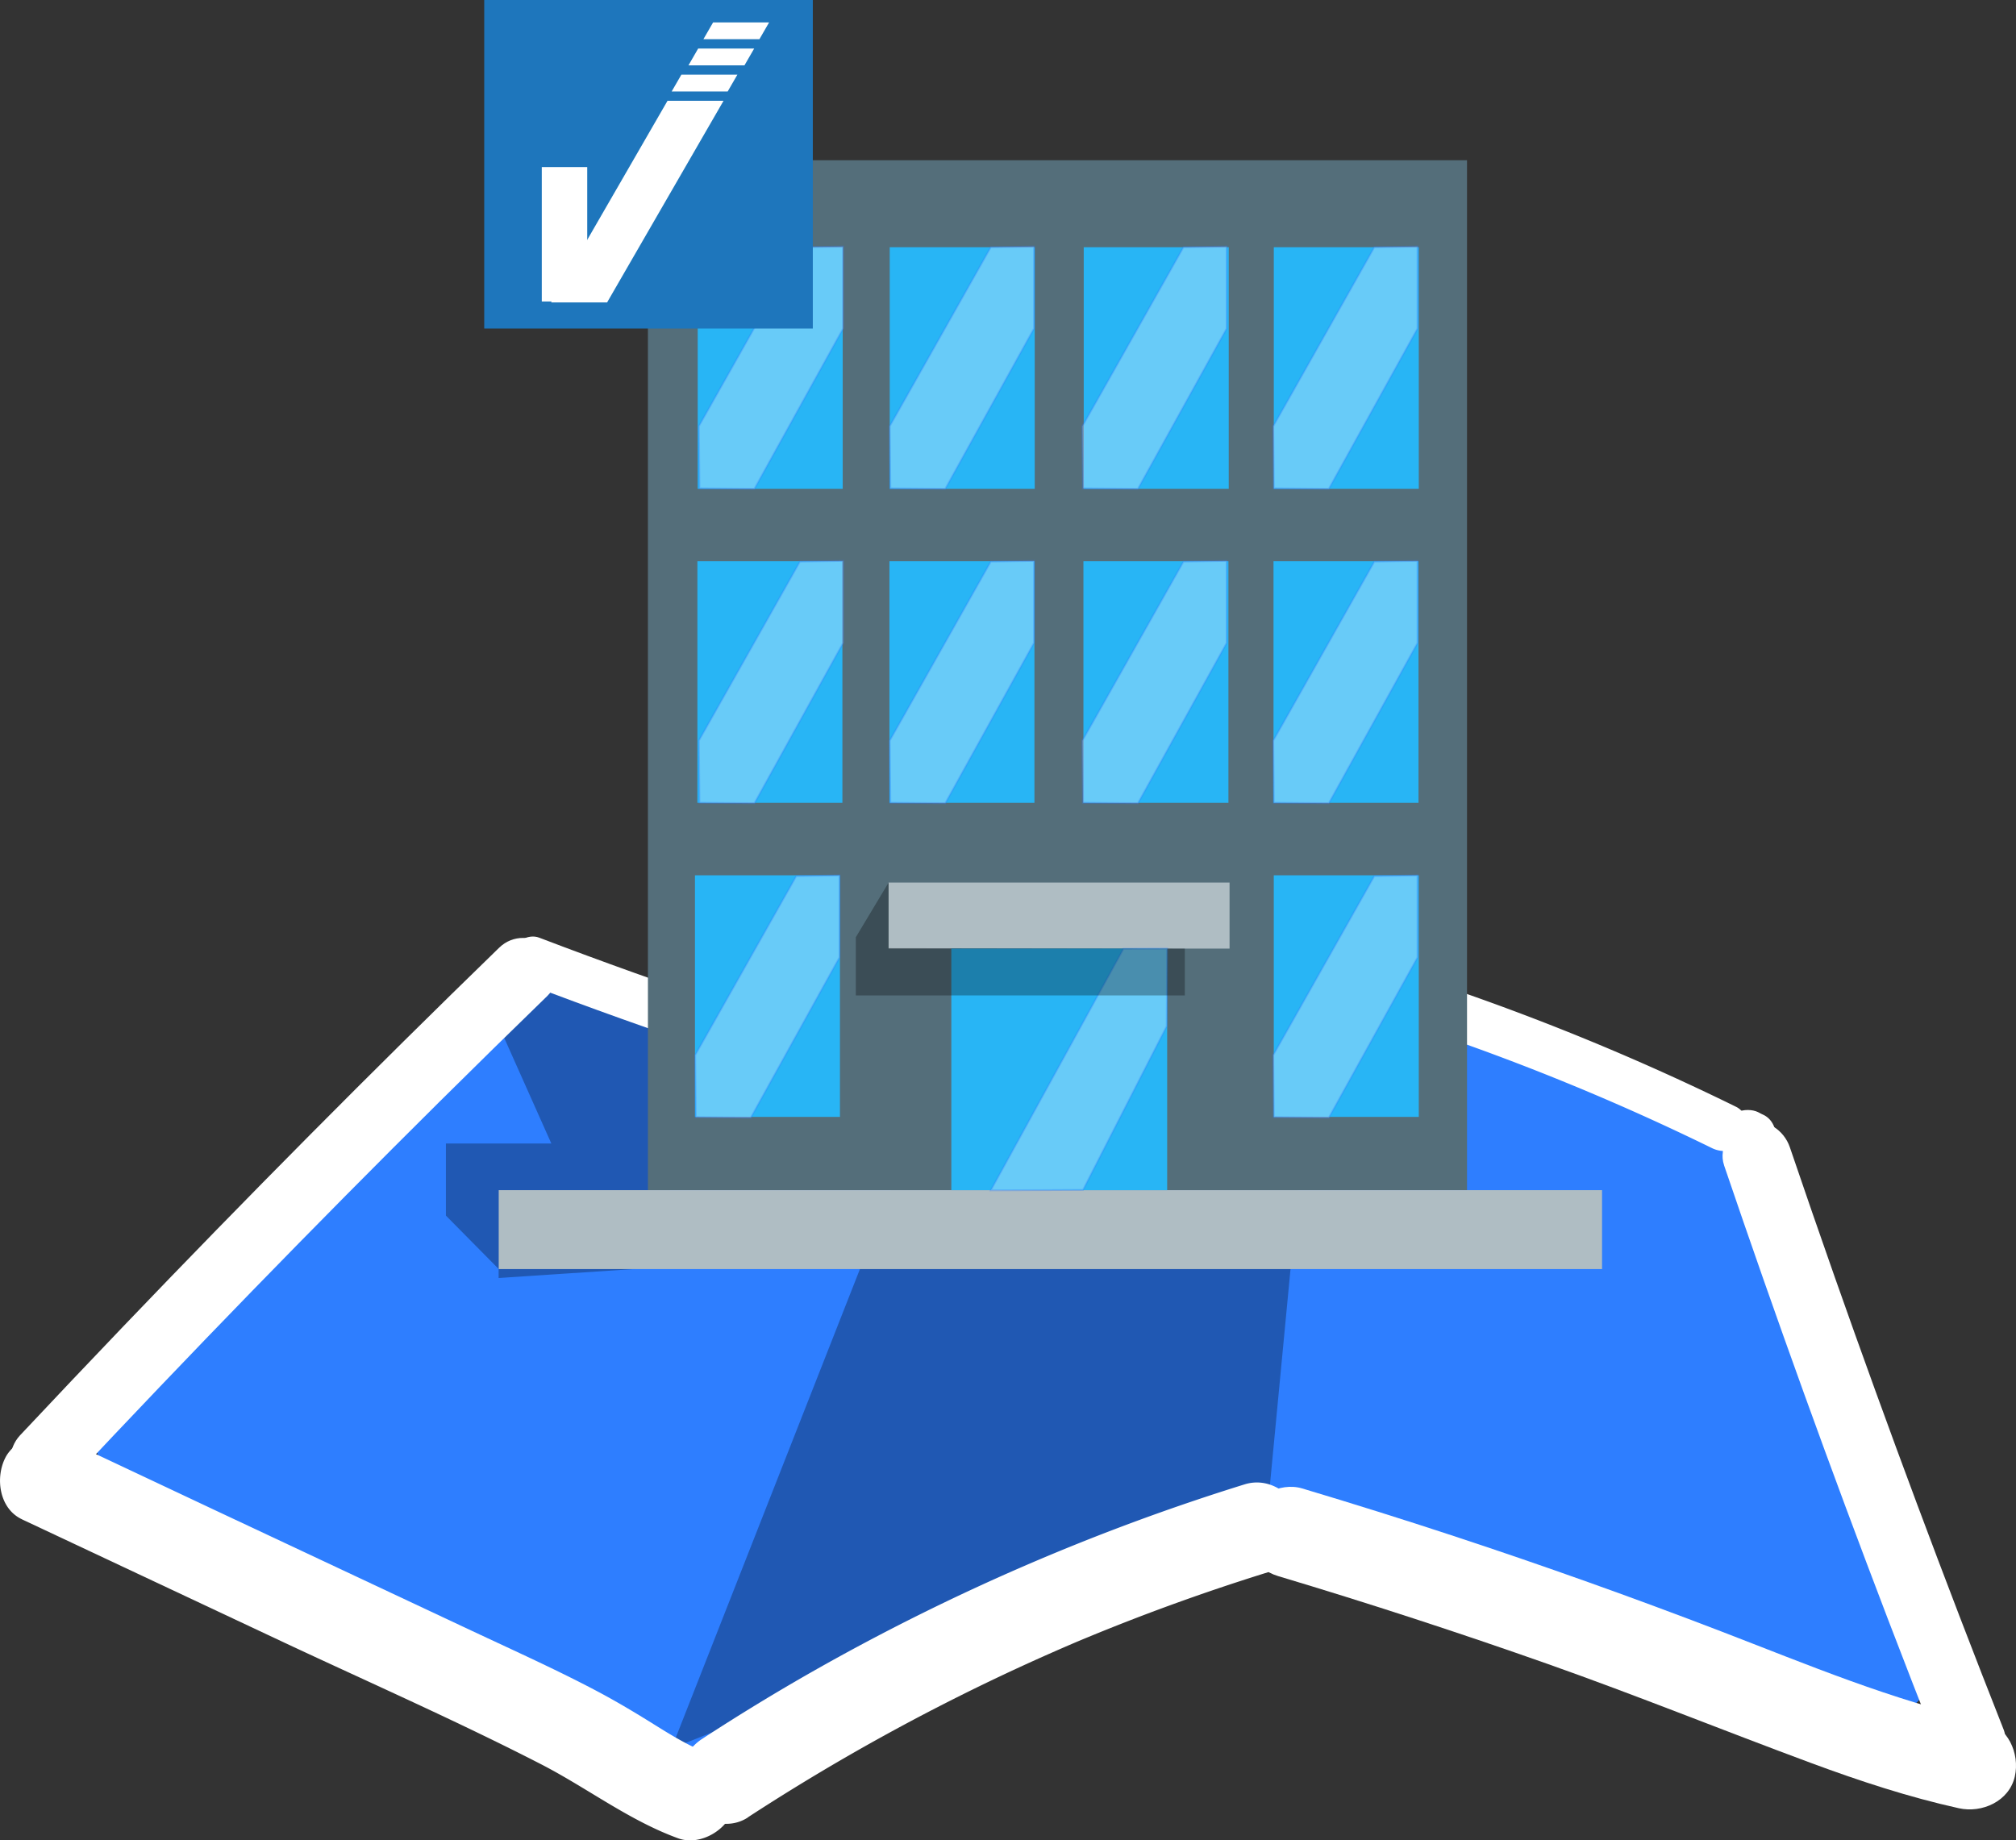 <svg id="Layer_19" data-name="Layer 19" xmlns="http://www.w3.org/2000/svg" viewBox="0 0 1109.07 1012.55"><rect x="0" y="0" width="1109.07" height="1012.55" fill="#333333" stroke="none"/><defs><style>.cls-1{fill:#2e7eff;}.cls-2,.cls-8{opacity:0.3;}.cls-3,.cls-8{stroke:#2e7eff;stroke-miterlimit:10;}.cls-4,.cls-8{fill:#fff;}.cls-5{fill:#546e7a;}.cls-6{fill:#afbdc3;}.cls-7{fill:#28b5f5;}.cls-9{fill:#1e76bc;}</style></defs><title>jio</title><g id="Layer_11" data-name="Layer 11"><path class="cls-1" d="M328.88,876a44.16,44.16,0,0,1,3.88,2.64l-10.12-7.81a40,40,0,0,1,4.42,4.41l-7.82-10.12a38.21,38.21,0,0,1,3.39,5.25l7.82-60.6c-1,1-2,2-3.05,3l10.12-7.82A16.65,16.65,0,0,1,334,807l11.94-5-1.29.34L358,800.49a6.62,6.62,0,0,1-2.43,0l13.29,1.79-1-.31,11.94,5a6.76,6.76,0,0,1-1.77-1.09l10.12,7.82-.75-.74,7.82,10.12a13.35,13.35,0,0,1-1.67-2.82l5.05,11.94A11,11,0,0,1,398,830l1.79,13.3a15.64,15.64,0,0,1,0-3.42L398,853.17a9,9,0,0,1,.64-2.16l-5,11.94a13.29,13.29,0,0,1,1.39-2.39l-7.82,10.12a23.65,23.65,0,0,1,3.92-3.89L381,874.61a50.75,50.75,0,0,1,8.88-4.88l-11.95,5a15.36,15.36,0,0,1,3.1-.93l-13.29,1.78,1.55-.13L356,873.71l1.49.2-11.95-5,1.4.61-10.12-7.82,1,.89L330,852.43a7,7,0,0,1,1.34,2.37l-5-11.95a12.9,12.9,0,0,1,.59,2.81l-1.79-13.29a48.57,48.57,0,0,1-.2,8.61l1.78-13.29a49.55,49.55,0,0,1-2.44,10l5-11.94a12.87,12.87,0,0,1-1.16,2.28l7.82-10.12a6.93,6.93,0,0,1-1.72,1.82l10.12-7.82-1.31.71,11.94-5-1.42.37,13.29-1.79a9.5,9.5,0,0,1-3-.07l13.29,1.78a15.88,15.88,0,0,1-3-.86L386,812a46.64,46.64,0,0,1-9.85-5.79L386.3,814a49.93,49.93,0,0,1-8.06-8.25c-7.27-9.38-24.14-14.64-35.35-14.64-12.27,0-26.92,5.44-35.36,14.64-8.75,9.53-15.24,22-14.64,35.36l1.78,13.29a50,50,0,0,0,12.86,22.06,77.06,77.06,0,0,0,26.6,21.26c10.8,5.27,20.68,8.29,32.71,8.37,15,.11,29.68-6.76,39.81-17.54,13.08-13.93,18.62-34.19,18.59-53,0-26.69-15.23-51.06-42-58.21-17.88-4.78-37.79.52-52.81,10.88-18.42,12.71-30.57,30.86-30.85,53.9-.3,24.63,17.23,50.1,41.6,56.2,22.25,5.56,44.22-1.47,59.94-17.9s18.56-40.64,7.82-60.6c-6.76-12.56-17.5-22.88-29.62-30.24-11-6.66-26.22-8.43-38.53-5-11.6,3.2-24.17,12.16-29.88,23-6.13,11.6-9.21,25.66-5,38.53,4,12.52,11.55,22.95,23,29.88Z" transform="translate(-41.69 -105.84)"/><path class="cls-1" d="M334.47,722.7c-19.31,15.47-35.29,34.42-49.23,54.81l93.17,25.23a54.52,54.52,0,0,1,.42-9.89l-1.78,13.29c1.71-10.81,6-20.93,8.21-31.63,1.81-9,3.4-18.53,2.86-27.75-.57-9.86-2.45-19.62-3.78-29.4l1.78,13.3a66.7,66.7,0,0,1-.39-16L384,728a19.08,19.08,0,0,1,.54-2.79l-5,11.95.41-1L372,746.3l.68-.76L350.65,758.4l1.33-.47H325.4l1.45.22-12-5c5.27,2.25,10.29,5.28,15.84,6.8,8.74,2.39,14,2.06,22.09,1,20.27-2.72,38.44-17.06,43.29-37.62,3-12.92,1.75-26.92-5-38.53-6.07-10.37-18-20.26-29.89-23-12.79-2.92-27.16-2.29-38.52,5-10.73,6.91-20,17.11-23,29.88l-.21.87,12.86-22.06-.62.6,22.07-12.86-.9.33,13.29-1.79-1.06.08,13.29,1.79a5,5,0,0,1-2.08-.53l11.94,5c-17.78-9.43-38.14-11.68-56.14-1.14-15.25,8.93-23.23,24.1-25.5,41-.88,6.53-1.57,12.51-.93,19.05.85,8.63,2.29,17.21,3.47,25.8l-1.78-13.3a69.9,69.9,0,0,1,.36,17.52l1.79-13.29c-1.23,8.07-3.87,15.74-6.13,23.57-3.27,11.33-5.62,23.56-5,35.35.6,11.31,3.76,21.26,10.74,30.3,6.38,8.26,15.5,15.53,26,17.92a59.67,59.67,0,0,0,26.59,0c12.76-2.91,22.79-12.62,29.88-23q3.45-5.06,7.16-9.92l-7.82,10.12a208.65,208.65,0,0,1,34.25-34.77c9.35-7.5,14.64-23.94,14.64-35.36,0-12.26-5.44-26.91-14.64-35.35-9.53-8.75-22-15.24-35.36-14.65l-13.29,1.79a49.87,49.87,0,0,0-22.06,12.86Z" transform="translate(-41.69 -105.84)"/><path class="cls-1" d="M419.32,762.73l5.05-37.3-61.5,34.93c23.3,8.46,46.65,16.85,70.46,23.81a473,473,0,0,0,84.47,16.49c28.2,2.89,56.4.88,84.21-4.54,24.48-4.78,48.09-13.1,71.69-21l40.56-13.53c13.47-4.49,27.06-10.07,41.18-12.08l-13.29,1.79a59.36,59.36,0,0,1,14.59.15l-13.29-1.79c16.88,2.73,33.41,9.33,49.7,14.4l52.12,16.25,51,15.9c16.13,5,32.92,9.19,48.55,15.61l-11.95-5A53.74,53.74,0,0,1,943,812.49l-10.12-7.82a53.41,53.41,0,0,1,8.79,8.8l-7.82-10.12c6.82,9,11.5,19.42,15.89,29.76l-5-11.94c13.76,33,21.49,67.87,30.52,102.3,9.86,37.6,22,75.59,42.57,108.86l68.41-68.41a599.59,599.59,0,0,0-105.5-63.57c-40.62-19.08-82.89-34.8-126.55-45.33-26.49-6.4-53.29-10.49-80.31-13.94l13.29,1.78a69.75,69.75,0,0,1-15.69-3.65l12,5a30.24,30.24,0,0,1-6.59-3.75l10.12,7.82a27.63,27.63,0,0,1-2.62-2.57l7.82,10.12a21.19,21.19,0,0,1-2.55-4.3l5,11.94a23.37,23.37,0,0,1-1.11-4.45l1.79,13.29a27.68,27.68,0,0,1,.07-4.46l-1.78,13.29a37.58,37.58,0,0,1,2.1-7.44l-5,11.94c5.11-12,11.89-22.77,16.12-35.25,2.75-8.12,4.24-16.61,7.46-24.58l-5,11.94a43.16,43.16,0,0,1,5.07-8.85l-7.82,10.12a32,32,0,0,1,5-4.89L801.26,842a32.08,32.08,0,0,1,5.85-3.23l-11.94,5a35.5,35.5,0,0,1,6.49-1.73l-13.29,1.79a33.79,33.79,0,0,1,8,0L783.12,842a32.53,32.53,0,0,1,6.42,1.71l-11.95-5a28.35,28.35,0,0,1,5.72,3.32l-10.12-7.82a28.22,28.22,0,0,1,3.62,3.63L769,827.72a27.09,27.09,0,0,1,3,5.25l-5-12a29.89,29.89,0,0,1,1.59,5.88l-1.78-13.29a31.44,31.44,0,0,1,0,7.32l1.79-13.29a30.08,30.08,0,0,1-2,7l5-11.95a30.14,30.14,0,0,1-2.4,4.16l7.82-10.12a24.72,24.72,0,0,1-4.22,4.27L783,793.2a24.5,24.5,0,0,1-4.15,2.33l11.94-5a26.17,26.17,0,0,1-4.51,1.23l13.29-1.79a28.09,28.09,0,0,1-5.87.09L807,791.8a28.85,28.85,0,0,1-6.86-1.82l12,5a29.36,29.36,0,0,1-5.1-2.94l10.12,7.82a25.64,25.64,0,0,1-4.11-4.09l7.82,10.12a23.75,23.75,0,0,1-2.31-4l5,12a23.13,23.13,0,0,1-1.26-4.77l1.79,13.29a26.32,26.32,0,0,1,.1-5.54l-1.78,13.3a29,29,0,0,1,1.54-5.33l-5,11.95a31.63,31.63,0,0,1,3.61-6l-7.82,10.12a35.51,35.51,0,0,1,5.11-5l-10.12,7.82a34,34,0,0,1,6.19-3.56l-11.94,5a37.89,37.89,0,0,1,7.85-2l-13.29,1.78a46.17,46.17,0,0,1,10,.08l-13.3-1.78a57.23,57.23,0,0,1,13.08,3.69l-11.94-5a69.85,69.85,0,0,1,13.35,7.84l-10.12-7.82a74.93,74.93,0,0,1,12.65,12.52l-7.81-10.12a76.36,76.36,0,0,1,9.08,15.32l-5-11.94a72.54,72.54,0,0,1,4.6,15.66l61.51-61.5a44.58,44.58,0,0,1-6.93-1.87l12,5a24.06,24.06,0,0,1-4.89-2.77L884.84,810a14.4,14.4,0,0,1-2-2l7.82,10.12a15.14,15.14,0,0,1-1.79-3.16l5,12a11.42,11.42,0,0,1-.59-2.37l1.79,13.29a10.22,10.22,0,0,1-.07-2.41l-1.79,13.3a9.35,9.35,0,0,1,.49-2.29l-5,11.94a7.86,7.86,0,0,1,1.06-2L882,866.53a6.69,6.69,0,0,1,1.67-1.6l-10.12,7.81,1.31-.71-11.94,5,1.37-.43L851,878.43a9.27,9.27,0,0,1,2.88-.12l-13.3-1.78A21.1,21.1,0,0,1,845,877.8l-11.94-5a36.81,36.81,0,0,1,5.43,3.31l-10.12-7.82a103.28,103.28,0,0,1,17.48,17.36L838,875.49a109,109,0,0,1,8.17,12.35c7.74,13.65,21.33,21.83,36.53,23.87,14.65,2,31.9-1.89,42-13.75a109.81,109.81,0,0,1,16-15.33l-10.11,7.82a92.17,92.17,0,0,1,17.38-10.72l-11.94,5a14.85,14.85,0,0,1,3.21-1l-13.29,1.78a10,10,0,0,1,3-.09l-13.29-1.78a9.51,9.51,0,0,1,2.51.67l-11.94-5a11.26,11.26,0,0,1,2.27,1.27l-10.12-7.81a19.48,19.48,0,0,1,2.86,2.81l-7.82-10.12a24.17,24.17,0,0,1,2,3.56l-5-11.94a22.62,22.62,0,0,1,1.07,4l-1.79-13.29a31.85,31.85,0,0,1,0,5.61l1.79-13.3a65.13,65.13,0,0,1-3.58,12.77l98.21,13.29-2.28-38.53c-.67-11.33-3.73-21.22-10.74-30.3-6.38-8.26-15.5-15.53-26-17.91a59.34,59.34,0,0,0-26.58,0c-13.27,3-22.2,12.64-29.89,23l-.85,1.15,7.82-10.12a41.23,41.23,0,0,1-6,6l10.12-7.82a46.29,46.29,0,0,1-9.78,5.66l11.94-5a57.05,57.05,0,0,1-12.53,3.32l13.3-1.79a65.57,65.57,0,0,1-16.62-.16l13.29,1.78a114.72,114.72,0,0,1-26-7.81l11.95,5c-5-2.16-10-4.48-15-6.82l-38.53,91.39a462.45,462.45,0,0,0,107.42,28.34c9,1.25,17.61,2.47,26.58,0a49.59,49.59,0,0,0,26-17.92,47.36,47.36,0,0,0,9.84-23.65c1.34-10,.48-23.51-5.94-31.88-5.46-7.13-10.64-14.47-17.35-20.49a161.72,161.72,0,0,0-21.15-16.15c-11.73-7.47-25.06-12.7-38-17.49-20-7.37-40.9-12.07-60.61-20.29l11.94,5a138.11,138.11,0,0,1-16.68-8.35c-6.76-4-13-8.92-20.06-12.52-15.16-7.74-28.05-10.61-44.77-12.57a198.24,198.24,0,0,0-22.2-1.12,301.77,301.77,0,0,0-50.9,4.56c-16.82,2.79-32.49,8.53-47.91,15.77-8.21,3.86-15.35,8.87-22.51,14.4-7.43,5.74-14.32,11.44-20.17,18.83A55.7,55.7,0,0,0,612.59,817l1.79,13.29a50,50,0,0,0,12.85,22.07c10.76,13.19,23.62,23.71,37.31,33.78s29,16.9,44.84,23.23l-29.89-73.45c-1.16,1.86-2.41,3.65-3.75,5.39l7.82-10.12a62.38,62.38,0,0,1-10,9.77l10.12-7.82a89.7,89.7,0,0,1-19.08,10.73l11.94-5c-10.12,4.19-20.66,7.19-31.17,10.21a345.36,345.36,0,0,0-42,15c-26.84,11.58-48.62,32-71.5,49.73L542,905.93c-11.44,8.78-23.33,16.91-36.58,22.72l11.94-5c-15.77,6.64-32.55,9.94-48.9,14.77a239,239,0,0,0-33.37,12.93c-7.65,3.58-15,7.78-22.72,11.17l11.94-5A63,63,0,0,1,408.87,962l13.29-1.79a39.21,39.21,0,0,1-7.66.06L427.79,962a33.48,33.48,0,0,1-7.56-2l-13.29-1.79a37.67,37.67,0,0,0-19.27,4.31c-9.6,4.05-18.9,11-23.91,20.45a59.22,59.22,0,0,0-6.82,25.24c-.62,13.71,6.37,25.29,14.64,35.36l13.21,16.07,60.59-78.53L334.47,920.75c-37.65-20.5-75-41.14-114.92-57-20-8-40.74-14-62.09-17.06l22.07,83.57c22.67-18.49,45.32-37,66.81-56.91a556.47,556.47,0,0,0,65.32-72.07A324.23,324.23,0,0,0,338.5,760l-91.38-38.52L210.31,828.7,208.52,842l1.79,13.3a49.56,49.56,0,0,0,17.92,26,47.36,47.36,0,0,0,23.65,9.84c10.21,1.37,23.18.35,31.88-5.93a283.27,283.27,0,0,1,55.39-31.23l-11.94,5c1.12-.47,2.24-.94,3.37-1.39l-63.3-48.22c-.09,1.57-.23,3.11-.4,4.67l1.79-13.29a74.12,74.12,0,0,1-4.82,18l5-11.94A75.5,75.5,0,0,1,259.43,823l7.82-10.12a74.93,74.93,0,0,1-9.77,10.06l70.71,70.71a174.18,174.18,0,0,1,18.46-16.73l-10.11,7.82A169.24,169.24,0,0,1,373.79,863l-12,5c1-.42,2.05-.84,3.09-1.24l-63.3-48.22a48.47,48.47,0,0,1,0,11.42l1.79-13.29a50.15,50.15,0,0,1-3,11l5-12a52,52,0,0,1-3.87,7.2c-6.55,10.19-8.77,27-5,38.53a51.75,51.75,0,0,0,17.92,26c8.43,6.51,19.34,11.23,30.29,10.73,12.74-.57,26.68-4.69,35.36-14.64a134.67,134.67,0,0,1,18.25-17.32l-10.12,7.82a134.18,134.18,0,0,1,21.34-13.33l-75.23-43.18a58.15,58.15,0,0,1,0,14.56l1.78-13.29a62.45,62.45,0,0,1-3.87,14l5-11.95A63.56,63.56,0,0,1,330,833.59l7.82-10.12a60.36,60.36,0,0,1-10.22,10.36L337.74,826a64.74,64.74,0,0,1-6.08,4l68.4,68.41a127.7,127.7,0,0,1,15.88-27.23l-7.82,10.12A132.38,132.38,0,0,1,431.51,858l-10.12,7.82A128.78,128.78,0,0,1,448.64,850l-11.95,5q2.79-1.14,5.61-2.18L379,804.65c-.16,3.75-.49,7.46-1,11.18l1.78-13.29a119,119,0,0,1-7.63,27.76l5-11.95a119.45,119.45,0,0,1-15.33,26.23l7.82-10.12a96.9,96.9,0,0,1-15.48,15.94l10.12-7.81a36.42,36.42,0,0,1-6.61,3.92l11.94-5a27.86,27.86,0,0,1-4.39,1.26L378.58,841a21.39,21.39,0,0,1-4,.07l13.29,1.79a21.83,21.83,0,0,1-3.9-1l11.95,5a19.21,19.21,0,0,1-3.41-2l10.12,7.82a11.07,11.07,0,0,1-1.8-1.82L408.65,861a9.73,9.73,0,0,1-1.3-2.2l5,11.95a9.81,9.81,0,0,1-.71-2.88l1.78,13.29a11.16,11.16,0,0,1,.18-3.26l-1.79,13.3a16,16,0,0,1,1-3.19l-5,11.94a47.27,47.27,0,0,1,5.54-8.65l-7.82,10.12a227.77,227.77,0,0,1,39.12-39.07l-10.12,7.82A227.8,227.8,0,0,1,482.07,842l-11.95,5a23.56,23.56,0,0,1,5.31-1.54l-13.29,1.79,1.32,0-13.29-1.78a5.7,5.7,0,0,1,2.43.64l-12-5,1.05.76L431.58,834l.83,1-7.82-10.12.53,1.18-5-11.94.28,1.29-1.79-13.29a11.75,11.75,0,0,1,0,2.78l1.79-13.29c-1.29,8.17-4.33,16.26-7.46,23.89l5-11.95a152.92,152.92,0,0,1-19.06,32.93l7.82-10.11A148.69,148.69,0,0,1,381,852.33l10.12-7.82a53.09,53.09,0,0,1-9.67,6l11.94-5a32.69,32.69,0,0,1-6.13,1.81l13.3-1.79a24.16,24.16,0,0,1-4.25.13l13.29,1.79a22,22,0,0,1-5.16-1.37l11.95,5a21.57,21.57,0,0,1-3.39-2l10.12,7.82a12.52,12.52,0,0,1-1.86-1.78l7.82,10.12a15.64,15.64,0,0,1-2-3.23l5,11.94a10.11,10.11,0,0,1-.63-2.49l1.79,13.29a11.43,11.43,0,0,1,.08-3.25l-1.79,13.29a14.58,14.58,0,0,1,.9-3.11l-5,11.94a34.14,34.14,0,0,1,3.46-5.78l-7.82,10.12a161.72,161.72,0,0,1,28.09-27.12l-10.12,7.82a181.69,181.69,0,0,1,39.26-22.73l-11.94,5c9.29-3.83,19-7.37,29-9l-13.29,1.79a35,35,0,0,1,7.45-.22l-13.29-1.78a23.81,23.81,0,0,1,4.16,1l-11.94-5a19,19,0,0,1,3.69,2.18L464,852.06A12.71,12.71,0,0,1,465.9,854l-7.82-10.12a21.08,21.08,0,0,1,2,3.43l-5-11.94a27.4,27.4,0,0,1,1.44,5.27l-1.79-13.29a53.89,53.89,0,0,1-.34,14l1.78-13.29a87.33,87.33,0,0,1-5.63,20.32l5-11.94a94.77,94.77,0,0,1-12.13,20.65L451.24,847a97.62,97.62,0,0,1-16,15.95l10.12-7.82A91.76,91.76,0,0,1,426,866.51l11.95-5a70.38,70.38,0,0,1-17.16,5l13.3-1.79a30.09,30.09,0,0,1-6.15,0l13.29,1.78a23.71,23.71,0,0,1-3.42-.84l11.95,5a14.64,14.64,0,0,1-2.85-1.57L457,876.86a8.08,8.08,0,0,1-1.44-1.48l7.82,10.12a7,7,0,0,1-1-1.88l5,12-.28-1.09L469,907.77a7.68,7.68,0,0,1,.07-3L467.25,918l.45-1.45-5,11.95a23.86,23.86,0,0,1,2.4-4.08l-7.82,10.12c7.83-9.6,17.48-18,27.21-25.59l-10.12,7.82a211.34,211.34,0,0,1,46.3-27l-11.95,5c11.49-4.77,23.73-9.23,36.07-11.19l-13.29,1.78a13.12,13.12,0,0,1,3.54,0l-13.29-1.78,1.7.47-11.94-5a8,8,0,0,1,1.94,1.08l-10.12-7.82a6.87,6.87,0,0,1,1.43,1.47l-7.81-10.12a7.94,7.94,0,0,1,1,1.79l-5-12a9.61,9.61,0,0,1,.55,2l-1.78-13.29a20.81,20.81,0,0,1,0,4.6l1.78-13.29a31.11,31.11,0,0,1-1.67,6.06l5-11.95a49.66,49.66,0,0,1-6.59,10.44L498,828a127.86,127.86,0,0,1-21.74,21.63l10.12-7.82a130.47,130.47,0,0,1-27.83,16.23l11.94-5a125.84,125.84,0,0,1-28,8l13.29-1.79a16.37,16.37,0,0,1-4.74.06l13.29,1.79-1.44-.59,11.95,5-.95-.72L484,872.62l-.68-.85,7.82,10.12-.43-.95,5,11.94-.21-1,1.79,13.29V904l-1.78,13.29a14.68,14.68,0,0,1,1-3.54l-5,11.94a26,26,0,0,1,2.19-3.47l-7.82,10.12c4.88-5.8,11.82-10.36,17.79-15l-10.12,7.82a457.34,457.34,0,0,1,99.52-58l-12,5q4.85-2,9.72-4l-61.5-61.51a105.36,105.36,0,0,1-5.84,18.6l5-12a103.89,103.89,0,0,1-12.29,21l7.82-10.12a107.65,107.65,0,0,1-8.58,9.77,50.14,50.14,0,0,0-3.91,65.65c14.89,19.28,43,25.88,64.5,12.88,27-16.32,52.47-35,76.92-54.88,9.34-7.61,14.65-23.84,14.65-35.36,0-12.26-5.45-26.91-14.65-35.35-9.53-8.75-22-15.24-35.35-14.65l-13.3,1.79A50,50,0,0,0,582.31,787q-5.76,4.69-11.63,9.26l10.12-7.82a584.09,584.09,0,0,1-55.17,37.8l60.59,78.53c19.19-19.37,33.83-44.66,39.56-71.44,3.8-17.74.31-35.49-12.85-48.65a50,50,0,0,0-48.65-12.86c-25.74,10.22-50.91,21.66-74.8,35.72-23.3,13.71-45.15,29.68-66.11,46.74-22.66,18.45-34.6,50.36-18.81,77.6a55.85,55.85,0,0,0,49.6,27.54c9-.25,19.46-2.43,28.4-4.93,27.18-7.58,51.92-22,72.62-41.09,9.9-9.11,19.67-20.21,26.28-31.83,13.07-23,14.55-51.86-2.12-73.43-11.37-14.72-27.41-22.3-46.09-22.87-9.56-.29-20.36,2.73-29.67,5.46a286.33,286.33,0,0,0-40.87,16c-22.93,10.74-44.12,26-62.63,43.15-16.72,15.52-31.49,33.68-31.11,57.9.52,33.49,30.4,57.61,62.64,57.08,30-.51,59.38-16.62,80.81-36.73a136.42,136.42,0,0,0,24.81-31.71c6.54-11.53,12.08-24.52,14.64-37.59,4.21-21.5,4.69-41.87-5.43-62a59.56,59.56,0,0,0-25.52-25.48c-11.34-5.59-24.12-9.06-36.85-7.62-29.08,3.3-57.67,14.69-82.2,30.6a247.48,247.48,0,0,0-35,27.36c-13.17,12.43-26.42,27.12-31.34,44.92-9.19,33.27,11.17,66.54,43.56,76.36A68.38,68.38,0,0,0,417,943c11.68-3.5,20.35-8.85,29.68-16.06,21.37-16.5,39.69-37.34,52.24-61.38a210.13,210.13,0,0,0,16.16-40c3.48-12.41,5.09-25.39,1.48-38-6.93-24.29-28.52-39.1-53.05-40.33-13.21-.66-24.75,5.07-36.33,10.4q-7.77,3.58-15.24,7.77a231.66,231.66,0,0,0-27.83,18.44c-11.63,8.92-23,17.94-33.19,28.45q-5.69,5.85-10.93,12.1c-5.91,7.05-12.2,14.12-16.89,22-8.57,14.43-12.55,33.3-7.51,49.69a62.61,62.61,0,0,0,29.3,36.81c14.26,8.11,31.18,9.87,47,6.22,13.47-3.1,23.95-10.26,34.29-19,21.81-18.45,37.1-45.38,45.78-72.29,4.46-13.83,6.44-28.73,7.07-43.2.68-15.62-7.76-30-19.7-39.26-11.72-9-28.93-14.34-43.59-8.95-24.35,9-45.66,21.3-64.67,39.16-9.12,8.57-16.91,18.64-24.15,28.79A124.81,124.81,0,0,0,313.72,848l-5,11.94a37.91,37.91,0,0,0-.9,19.94c1.41,10.49,5.72,21.33,13.76,28.71,16.42,15.07,40.81,19.36,60.59,7.82,16.38-9.57,31.54-24.54,40-41.66,8.61-17.44,14.72-37.5,12.25-57.17A50,50,0,0,0,409.6,774.4c-16.2-9.48-34.2-8.15-50.47,0a165.74,165.74,0,0,0-49.71,38.47L388,873.46a84.49,84.49,0,0,0,11.15-26.14c2.13-9.18,3.64-19.26,2.53-28.74a49.68,49.68,0,0,0-6.82-25.23,37.82,37.82,0,0,0-12.88-14,37.71,37.71,0,0,0-17-9,50.4,50.4,0,0,0-26.59,0c-15.16,6-30,12.5-43.52,21.65a227.46,227.46,0,0,0-37.34,30.88c-9,9.41-14.65,22.24-14.65,35.36,0,12.26,5.45,26.91,14.65,35.35,9.53,8.75,22,15.25,35.35,14.65l13.3-1.79a49.87,49.87,0,0,0,22.06-12.86c24.59-21,37.11-52.62,39.09-84.24,1-15.5-7.93-30.17-19.7-39.26a37.71,37.71,0,0,0-17-9,50.4,50.4,0,0,0-26.59,0c-25,10.22-48.75,21.8-70.7,37.66l73.45,56.47,36.8-107.2c3.89-11.32,1.41-28.53-5-38.53a51.76,51.76,0,0,0-23.91-20.46c-22.16-9.35-50.44-1.52-62.43,20.46a330.41,330.41,0,0,1-28.37,43.23l7.82-10.12c-34.85,44.87-79,81.15-122.79,116.88C95.4,870.5,91.59,892.35,96,908.2a50.11,50.11,0,0,0,34.92,34.92c24.36,3.45,47.79,10.94,70.41,20.48l-11.95-5c34.46,14.71,67,33.5,99.9,51.39l105.66,57.53c22,12,49.09,7.07,64.51-12.88,6.51-8.43,11.22-19.34,10.73-30.3L468.35,1011A50,50,0,0,0,455.5,989l-13.21-16.08-48.64,83.57a64,64,0,0,0,27,3.91c9.41-.61,19.12-2,27.94-5.53,14.38-5.69,27.63-13.28,41.81-19.29l-11.94,5c11.72-4.77,24-7.84,36.19-11.06A255.72,255.72,0,0,0,560.37,1013c24-11.54,44-30.18,64.86-46.4l-10.11,7.82c12.07-9.33,24.62-18,38.71-24l-11.94,5c17.64-7.3,36.47-11,54.39-17.46,11.85-4.29,24.29-9,34.8-16.21,14.29-9.75,25.52-20.58,34.76-35.33,8.45-13.49,8.53-30.26,2.52-44.5A37.41,37.41,0,0,0,758,825.81,49.87,49.87,0,0,0,736,813c-1-.4-2-.81-3-1.24l12,5a151.8,151.8,0,0,1-32.48-18.92l10.12,7.82a152.36,152.36,0,0,1-24.57-24v70.71a87.8,87.8,0,0,1,15.11-14.92l-10.12,7.82a104,104,0,0,1,22-12.5l-11.94,5a152.13,152.13,0,0,1,36.53-9.5l-13.29,1.79c18.22-2.43,37.31-3.07,55.58-.76l-13.29-1.79A64.55,64.55,0,0,1,794,831.67l-11.94-5c10.36,4.73,19.17,12.13,29.25,17.38a268.71,268.71,0,0,0,37,15.49c18.1,6.2,36.78,10.71,54.47,18.1l-11.95-5a114.22,114.22,0,0,1,24.29,13.72L905,878.46a79.72,79.72,0,0,1,13.26,13.09l-7.82-10.12.84,1.08,56.46-73.45a462.71,462.71,0,0,1-107.42-28.34c-10.83-4.3-29-1.11-38.53,5a51.78,51.78,0,0,0-20.45,23.91c-4.2,9.93-5.94,22-2.52,32.56,3.8,11.76,11.35,24.39,23,29.88,24.11,11.38,49,22.66,76.36,22.12,16.49-.33,30.12-4.28,44.94-10.93,14.46-6.49,24.65-18,33.88-30.44l-93.17-25.24,2.28,38.53c.76,12.7,4.92,26.42,14.65,35.36a51.41,51.41,0,0,0,28.71,13.75c10.66,1.43,22.57.07,31.88-5.93,11.45-7.39,18.29-17.08,23-29.89,7.38-20.19,7.3-41.49-2.55-60.85-10.13-19.92-31.85-33.16-54.19-33.16-16.23,0-31.78,7.32-44.76,16.63-10.43,7.5-20.49,15.39-28.84,25.19l78.53,10.12a145.68,145.68,0,0,0-25.36-32.86A141.6,141.6,0,0,0,887,788.37c-9.9-6.47-24.18-10.84-36-9.94-12.42,1-23,4.19-33,11.88-6.5,5-10.88,8.6-15.16,16.6-7.43,13.88-9.83,30.15-5.69,45.48,6.35,23.47,27.25,41.32,50.88,45.85a50.4,50.4,0,0,0,26.59,0,50,50,0,0,0,34.92-61.5c-3.49-20-14-37.5-26.54-53s-29.64-25.91-48.07-33.22c-23.06-9.13-51.94-7.81-73.32,5.23-22.63,13.81-39.13,39.56-37.5,66.7,1.87,31.17,22.23,55.49,51.71,64.84,23.94,7.59,53.31.58,70.5-17.94,18-19.41,24.51-45.75,18.24-71.39-6.18-25.23-28.09-46.63-53.51-52.08-13.6-2.93-27.76-3.16-41.17,1.07a76,76,0,0,0-19.06,8.74c-10.39,7-15.63,12.72-22.92,22.83-10.77,14.94-12.5,33-19.15,49.61l5-12c-4.8,11.07-11.19,20.94-15.11,32.51-6.32,18.61-3.75,39.32,6,56.2,9.26,16,25,25.71,42,31.49,10.71,3.63,22.44,4.11,33.53,5.57l-13.29-1.79A604.1,604.1,0,0,1,920.22,982l-11.94-5a603.69,603.69,0,0,1,127.42,73.34l11.94,5a37.91,37.91,0,0,0,19.94.89c10.49-1.41,21.34-5.72,28.71-13.75,14.82-16.14,19.8-41.17,7.82-60.59a244.5,244.5,0,0,1-16.6-32.27l5,11.94c-15-35.64-22.81-73.64-32.88-110.84-5-18.49-10.62-36.85-17.93-54.57-4.92-11.91-9.72-24.25-16.29-35.4a108.84,108.84,0,0,0-34-36c-11.4-7.58-25.33-11.46-38.32-15.51l-31.22-9.73-66.26-20.66Q823,668.69,790.41,658.52c-13.75-4.29-28.25-8-42.76-7.63s-28.42,3.78-42,8.32Q669,671.39,632.34,683.64c-23.17,7.7-46.54,15-70.81,18.33l13.29-1.79c-22.39,2.85-44.91,2.24-67.25-.74l13.29,1.78c-45.31-6.32-88.6-21.73-131.41-37.29-11.14-4-28.7-1.3-38.53,5-10.09,6.5-21.28,17.38-23,29.88l-5.05,37.3a37.87,37.87,0,0,0-.9,19.93,37.23,37.23,0,0,0,5.94,18.59c6.07,10.38,18,20.27,29.88,23,12.8,2.92,27.16,2.29,38.53-5,10.09-6.5,21.28-17.38,23-29.88Z" transform="translate(-41.69 -105.84)"/><path class="cls-1" d="M337.67,664.5a1.5,1.5,0,0,0,0-3,1.5,1.5,0,0,0,0,3Z" transform="translate(-41.69 -105.84)"/><path class="cls-1" d="M339.68,662.23a208.84,208.84,0,0,0,9.44,23.53c.77,1.63,3,.41,2.74-1.16l-1.63-8.75c-.35-1.9-3.24-1.09-2.89.8L349,685.4l2.74-1.16a201.07,201.07,0,0,1-9.13-22.8c-.61-1.83-3.51-1.05-2.9.79Z" transform="translate(-41.69 -105.84)"/><path class="cls-1" d="M339,737a51.63,51.63,0,0,0,35.36-14.64c8.67-8.68,15.2-22.9,14.64-35.36-.58-12.93-4.83-26.34-14.64-35.36S352.55,637,339,637a51.63,51.63,0,0,0-35.36,14.64C295,660.32,288.44,674.54,289,687c.58,12.93,4.83,26.34,14.64,35.36S325.45,737,339,737Z" transform="translate(-41.69 -105.84)"/><path class="cls-1" d="M301.27,966.88c8.79,3.19,17.63,6.27,26.27,9.84l-11.94-5a105.61,105.61,0,0,1,23.12,12.89l-10.12-7.82c.87.68,1.73,1.38,2.56,2.1,10.36,8.72,21.39,14.65,35.36,14.65,12.26,0,26.91-5.45,35.36-14.65,8.74-9.52,15.24-22,14.64-35.35-.56-12.59-4.61-26.92-14.64-35.36-10.75-9-21.46-16.6-34.27-22.16-13.1-5.68-26.35-10.66-39.76-15.53-11.62-4.22-28.19-1-38.53,5s-20.26,18-23,29.88c-2.92,12.8-2.29,27.17,5,38.53s17.07,18.32,29.88,23Z" transform="translate(-41.69 -105.84)"/></g><g id="Layer_12" data-name="Layer 12" class="cls-2"><polygon class="cls-3" points="368.54 962.87 508.35 607.13 726.1 534.19 697.61 833.02 368.54 962.87"/><polygon points="274.31 698.16 245.31 668.82 245.31 629.16 303.31 629.16 274.31 564.16 310.31 530.16 368.54 556.05 368.54 696.9 274.31 703.16 274.31 698.16"/></g><g id="Layer_10" data-name="Layer 10"><path class="cls-4" d="M79.26,922.08q100.31-107,204.45-210.31,29.42-29.16,59.12-58c7-6.85,7.39-19.74,0-26.52-7.58-7-19-7.31-26.52,0Q211.12,729.44,109.7,835.42q-28.64,29.93-57,60.14c-6.71,7.16-7.63,19.52,0,26.52,7.29,6.69,19.35,7.64,26.52,0Z" transform="translate(-41.69 -105.84)"/><path class="cls-4" d="M53.75,941.76l144.68,68c46.95,22,94.66,43,140.79,66.69,25.47,13.09,48.53,31,75.58,40.83,12.31,4.47,27.92-5,30.75-17.46,3.21-14.09-4.28-26-17.46-30.75-1.61-.59-6.72-1.4-.54,0a18.74,18.74,0,0,1-3.18-1.45c-2.63-1.25-5.22-2.59-7.78-4-5.13-2.82-10.11-5.91-15.07-9-10.21-6.38-20.51-12.55-31.16-18.19-22.53-11.94-45.85-22.4-68.92-33.24l-142-66.7L79,898.59c-6.21-2.92-12.43-4.4-19.26-2.52-5.8,1.6-12.09,6.08-14.95,11.49-5.85,11.09-3.66,28.27,9,34.2Z" transform="translate(-41.69 -105.84)"/><path class="cls-4" d="M453.09,1105.75a1175,1175,0,0,1,109-63q27.86-14.18,56.45-26.84,7.05-3.12,14.13-6.15c.8-.34,4.45-1.91,1.18-.51s.38-.16,1.19-.49c2.79-1.17,5.58-2.32,8.37-3.47q14.68-6,29.51-11.61,33.06-12.48,66.83-22.95c12.47-3.88,21.71-17.62,17.46-30.76-4.06-12.54-17.38-21.61-30.75-17.46a1204.12,1204.12,0,0,0-236.68,102.38q-31.53,17.89-61.89,37.73c-10.94,7.13-16.53,22.47-9,34.2,7.05,10.93,22.49,16.61,34.21,9Z" transform="translate(-41.69 -105.84)"/><path class="cls-4" d="M744.83,973q74.82,22.41,148.49,48.41c48.65,17.19,96.43,36.54,144.8,54.46,26.58,9.85,53.54,18.73,81.23,24.86,12.74,2.81,27.65-3.84,30.76-17.47,2.88-12.65-3.81-27.73-17.46-30.75-49.73-11-96.75-30.88-144.13-49.1q-72.88-28-147.1-52.46-41.46-13.65-83.3-26.16c-12.52-3.75-27.8,4.5-30.75,17.46-3.07,13.46,4,26.73,17.46,30.75Z" transform="translate(-41.69 -105.84)"/><path class="cls-4" d="M990.16,747q42.76,125.79,90.23,249.91,13.5,35.26,27.36,70.37c3.59,9.1,12.71,16.45,23.07,13.1,8.81-2.85,17-13.3,13.09-23.06Q1095.13,933.71,1051,808.35q-12.52-35.61-24.67-71.35c-3.15-9.27-13-16.34-23.07-13.1-9.2,3-16.47,13.13-13.09,23.07Z" transform="translate(-41.69 -105.84)"/><path class="cls-4" d="M331.38,647.07q104.1,39.75,211.31,70.53c16.27,4.67,23.21-20.65,7-25.31q-107.11-30.75-211.31-70.53c-6.62-2.53-14.39,2.8-16.14,9.16-2,7.4,2.52,13.61,9.16,16.15Z" transform="translate(-41.69 -105.84)"/><path class="cls-4" d="M565.21,718.69q97.5-40,198.58-70.22c16.15-4.84,9.27-30.18-7-25.32q-100.93,30.23-198.57,70.22c-6.56,2.69-11.21,8.73-9.17,16.15,1.7,6.2,9.55,11.87,16.14,9.17Z" transform="translate(-41.69 -105.84)"/><path class="cls-4" d="M764.07,653.52a1308.3,1308.3,0,0,1,219.43,84c6.36,3.12,14.2,1.72,18-4.71,3.38-5.78,1.68-14.82-4.71-18a1345.61,1345.61,0,0,0-225.7-86.69c-16.28-4.62-23.23,20.7-7,25.31Z" transform="translate(-41.69 -105.84)"/><path class="cls-4" d="M1001.8,748.45c16.89,0,16.91-26.25,0-26.25s-16.92,26.25,0,26.25Z" transform="translate(-41.69 -105.84)"/><path class="cls-4" d="M1006,744.21c16.89,0,16.92-26.25,0-26.25s-16.92,26.25,0,26.25Z" transform="translate(-41.69 -105.84)"/><path class="cls-4" d="M1003.21,742.8c16.89,0,16.91-26.25,0-26.25s-16.92,26.25,0,26.25Z" transform="translate(-41.69 -105.84)"/><path class="cls-4" d="M555.94,723.05c16.89,0,16.92-26.25,0-26.25s-16.92,26.25,0,26.25Z" transform="translate(-41.69 -105.84)"/></g><g id="Layer_2" data-name="Layer 2"><g id="Layer_3" data-name="Layer 3"><rect class="cls-5" x="356.45" y="88.16" width="450.61" height="566.66"/><rect class="cls-6" x="274.36" y="654.82" width="606.98" height="43.42"/></g><g id="Layer_4" data-name="Layer 4"><rect class="cls-7" x="383.83" y="136.01" width="79.77" height="132.92"/><rect class="cls-7" x="489.47" y="136.01" width="79.77" height="132.92"/><rect class="cls-7" x="596.2" y="136.01" width="79.77" height="132.92"/><rect class="cls-7" x="700.76" y="136.01" width="79.77" height="132.92"/><rect class="cls-7" x="383.66" y="308.8" width="79.77" height="132.92"/><rect class="cls-7" x="489.31" y="308.8" width="79.77" height="132.92"/><rect class="cls-7" x="596.03" y="308.8" width="79.77" height="132.92"/><rect class="cls-7" x="700.6" y="308.8" width="79.77" height="132.92"/><rect class="cls-7" x="382.32" y="481.59" width="79.77" height="132.92"/><rect class="cls-7" x="700.75" y="481.59" width="79.77" height="132.92"/><rect class="cls-6" x="488.85" y="485.58" width="187.57" height="36.33"/><rect class="cls-7" x="523.36" y="521.91" width="118.74" height="132.92"/></g><g id="Layer_13" data-name="Layer 13"><g id="Layer_14" data-name="Layer 14"><polygon class="cls-8" points="489.47 234.5 545.07 136.01 568.81 135.66 568.81 180.76 520.03 268.93 489.81 268.66 489.47 234.5"/><polygon class="cls-8" points="384.47 234.5 440.07 136.01 463.81 135.66 463.81 180.76 415.03 268.93 384.81 268.66 384.47 234.5"/><polygon class="cls-8" points="595.47 234.5 651.07 136.01 674.81 135.66 674.81 180.76 626.03 268.93 595.81 268.66 595.47 234.5"/><polygon class="cls-8" points="700.47 234.5 756.07 136.01 779.81 135.66 779.81 180.76 731.03 268.93 700.81 268.66 700.47 234.5"/></g><g id="Layer_15" data-name="Layer 15"><polygon class="cls-8" points="384.47 407.5 440.07 309.01 463.81 308.66 463.81 353.76 415.03 441.93 384.81 441.66 384.47 407.5"/><polygon class="cls-8" points="489.47 407.5 545.07 309.01 568.81 308.66 568.81 353.76 520.03 441.93 489.81 441.66 489.47 407.5"/><polygon class="cls-8" points="595.47 407.5 651.07 309.01 674.81 308.66 674.81 353.76 626.03 441.93 595.81 441.66 595.47 407.5"/><polygon class="cls-8" points="700.47 407.5 756.07 309.01 779.81 308.66 779.81 353.76 731.03 441.93 700.81 441.66 700.47 407.5"/></g><g id="Layer_16" data-name="Layer 16"><polygon class="cls-8" points="382.47 580.5 438.07 482.01 461.81 481.66 461.81 526.76 413.03 614.93 382.81 614.66 382.47 580.5"/><polygon class="cls-8" points="700.47 580.5 756.07 482.01 779.81 481.66 779.81 526.76 731.03 614.93 700.81 614.66 700.47 580.5"/><polygon class="cls-8" points="618.07 522.01 545.07 654.93 595.81 654.66 641.81 564.66 642.1 521.91 618.07 522.01"/><polygon class="cls-2" points="488.81 485.66 470.81 515.66 470.81 547.66 651.81 547.66 651.81 521.91 488.81 521.66 488.81 485.66"/></g></g></g><g id="Layer_6" data-name="Layer 6"><rect class="cls-9" x="266.39" width="180.77" height="180.77"/><rect class="cls-4" x="298.05" y="91.92" width="25" height="73.95"/><polygon class="cls-4" points="303.18 166.39 333.99 166.39 398.04 55.46 367.22 55.46 303.18 166.39"/><polygon class="cls-4" points="400.32 50.33 369.51 50.33 374.85 41.08 405.66 41.08 400.32 50.33"/><polygon class="cls-4" points="409.56 35.95 378.75 35.95 384.09 26.7 414.9 26.7 409.56 35.95"/><polygon class="cls-4" points="417.78 21.57 386.97 21.57 392.31 12.32 423.12 12.32 417.78 21.57"/></g></svg>
